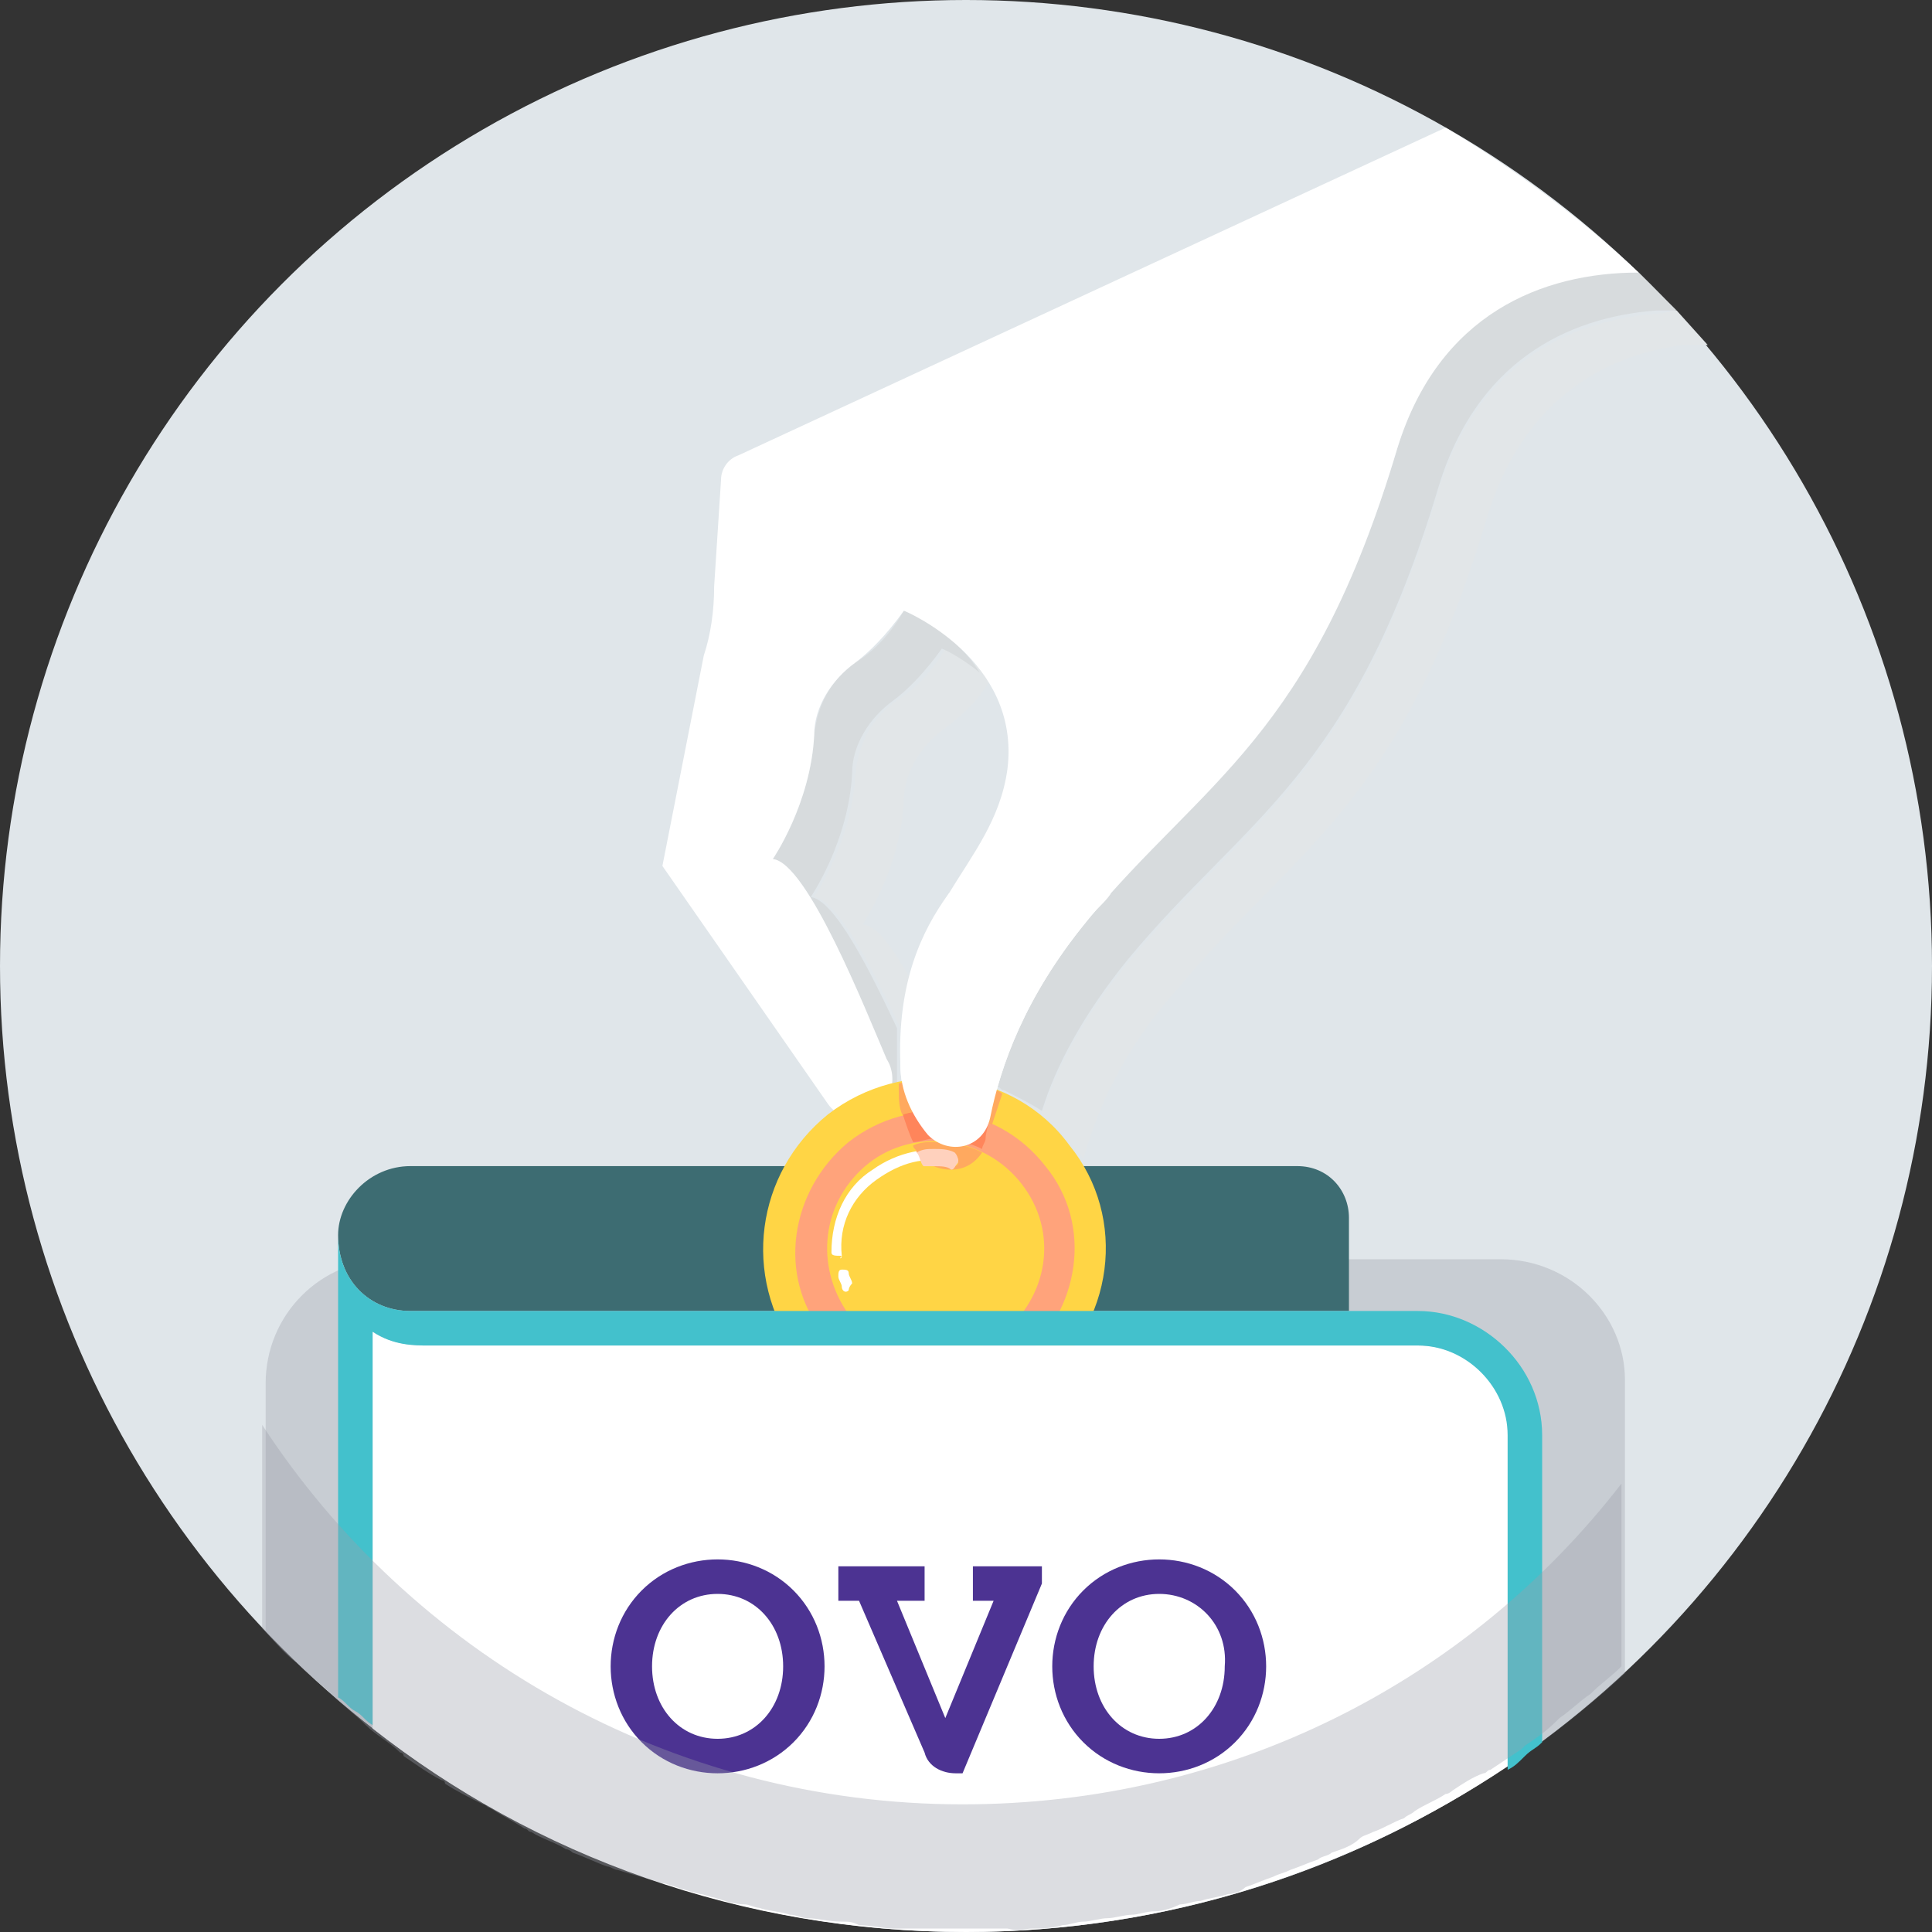 <?xml version="1.0" encoding="UTF-8"?>
<svg width="56px" height="56px" viewBox="0 0 56 56" version="1.1" xmlns="http://www.w3.org/2000/svg" xmlns:xlink="http://www.w3.org/1999/xlink">
    <rect x="0" y="0" width="56" height="56" fill="#333333" stroke="none"/>
    <!-- Generator: Sketch 50.2 (55047) - http://www.bohemiancoding.com/sketch -->
    <title>ovo-topup-graphic</title>
    <desc>Created with Sketch.</desc>
    <defs></defs>
    <g id="Symbols" stroke="none" stroke-width="1" fill="none" fill-rule="evenodd">
        <g id="card/ovo-topup" transform="translate(-16, -16)">
            <g id="Card">
                <g id="ovo-topup-graphic" transform="translate(16, 16)">
                    <g id="icon/ovo-top-up">
                        <circle id="Oval_9_" fill="#E0E6EA" fill-rule="nonzero" cx="28" cy="28" r="28"></circle>
                        <path d="M43.5,36.5 L11.3,36.5 C9.3,36.5 7.7,38.1 7.7,40.1 L7.7,47.3 C12.8,52.6 20,56 28,56 C35.4,56 42.1,53.1 47.1,48.5 L47.1,40 C47.1,38.1 45.5,36.5 43.5,36.5 Z" id="Shape" fill="#9B9EAA" fill-rule="nonzero" opacity="0.35"></path>
                        <g id="Group_9_" transform="translate(19, 3)" fill-rule="nonzero">
                            <path d="M29,6.1 C26.4,6.3 23.8,7.6 22.7,11.2 C20.2,19.6 17.1,20.8 13.7,24.9 C12.4,26.5 11.6,28 11.2,29.3 C11.5,29.6 11.8,29.8 12.1,30.2 C12.2,30.3 12.3,30.4 12.4,30.6 C12.8,29.2 13.5,27.5 15.1,25.7 C18.5,21.6 21.6,20.4 24.1,12 C25.1,8.7 27.4,7.3 29.8,7 C30.2,7 30.5,7 30.5,7 L29.6,6 C29.6,6 29.1,6.1 29,6.1" id="Shape_75_" fill="#E2E6E8"></path>
                            <path d="M8.4,15.8 C8,16.5 7.5,17 7,17.3 C6.3,17.8 5.9,18.5 5.8,19.4 C5.7,21.4 4.6,23 4.6,23 C5.3,23.1 6.3,25.1 7.1,26.8 C7.1,26.3 7.2,25.8 7.4,25.4 C6.9,24.5 6.4,23.8 6,23.8 C6,23.8 7.1,22.2 7.2,20.2 C7.2,19.4 7.7,18.6 8.4,18.1 C8.8,17.8 9.3,17.4 9.7,16.7 C9.7,16.6 9.6,16.6 9.6,16.5 C8.9,16 8.4,15.8 8.4,15.8" id="Shape_74_" fill="#E2E6E8"></path>
                            <path d="M27.8,4.9 C25.2,5.1 22.6,6.4 21.5,10 C19,18.4 15.9,19.6 12.5,23.7 C11,25.5 10.3,27.2 9.9,28.5 C10,28.5 10,28.6 10.1,28.6 C10.5,28.8 10.9,29 11.2,29.2 C11.6,27.9 12.4,26.4 13.7,24.8 C17.1,20.7 20.2,19.5 22.7,11.1 C23.8,7.5 26.4,6.2 29,6 C29.3,6 29.6,6 29.6,6 L28.5,4.9 C28.5,4.9 28,4.9 27.8,4.9 Z" id="Fill-17_2_" fill="#D7DBDD"></path>
                            <path d="M7.2,14.7 C6.8,15.4 6.3,15.9 5.8,16.2 C5.1,16.7 4.7,17.4 4.6,18.3 C4.5,20.3 3.4,21.9 3.4,21.9 C4.4,22 6.1,26.3 6.7,27.7 C6.8,27.9 6.8,28.2 6.8,28.4 C6.9,28.4 6.9,28.4 7,28.4 C7,28.2 7,28.1 7,27.9 C7,27.5 7,27.1 7,26.8 C6.2,25.1 5.2,23.1 4.5,23 C4.5,23 5.6,21.4 5.7,19.4 C5.7,18.6 6.2,17.8 6.9,17.3 C7.3,17 7.8,16.5 8.3,15.8 C8.3,15.8 8.8,16 9.4,16.5 C8.6,15.2 7.2,14.7 7.2,14.7" id="Fill-19_2_" fill="#D7DBDD"></path>
                            <path d="M22.9,0.7 L2.4,10.2 C2.1,10.3 1.9,10.6 1.9,10.9 L1.7,14 C1.7,14.7 1.6,15.4 1.4,16 L0.2,22.1 L5,29 C5.5,29.7 6.6,29.5 6.8,28.7 C6.9,28.4 6.9,28 6.7,27.7 C6.1,26.3 4.4,22 3.4,21.9 C3.4,21.9 4.5,20.3 4.6,18.3 C4.6,17.5 5.1,16.7 5.8,16.2 C6.2,15.9 6.7,15.4 7.2,14.7 C7.2,14.7 10.6,16.1 10.2,19.3 C9.8,22.2 7,23.3 7.1,27.9 C7.1,28.6 7.4,29.3 7.9,29.9 C8.5,30.5 9.5,30.3 9.7,29.4 C10,27.9 10.7,25.9 12.5,23.7 C15.9,19.6 19,18.4 21.5,10 C22.7,6.1 25.7,4.9 28.5,4.9 C26.8,3.3 24.9,1.9 22.9,0.7 Z" id="Shape_73_" fill="#FFFFFF"></path>
                        </g>
                        <path d="M11.9,33.8 L37.6,33.8 C38.5,33.8 39.1,34.5 39.1,35.3 L39.1,38 L11.9,38 C10.7,38 9.8,37.1 9.8,35.8 C9.8,34.8 10.7,33.8 11.9,33.8 Z" id="Shape" fill="#3D6C72" fill-rule="nonzero"></path>
                        <g id="Group_10_" transform="translate(22, 25)" fill-rule="nonzero">
                            <path d="M9,8.2 C10.7,10.3 10.3,13.4 8.1,15.1 C5.9,16.8 2.8,16.4 1.1,14.2 C-0.5,12 -0.1,9 2,7.3 C4.2,5.6 7.4,6 9,8.2" id="Fill-23_2_" fill="#FFD545"></path>
                            <path d="M8.3,8.8 C9.7,10.5 9.3,13 7.6,14.4 C5.8,15.7 3.3,15.4 1.9,13.7 C0.5,12 0.9,9.5 2.6,8.1 C4.4,6.7 6.9,7 8.3,8.8" id="Fill-25_2_" fill="#FFA37B"></path>
                            <path d="M7.6,9.3 C8.7,10.7 8.4,12.6 7,13.7 C5.6,14.7 3.6,14.5 2.6,13.1 C1.6,11.7 1.8,9.8 3.2,8.7 C4.5,7.7 6.5,7.9 7.6,9.3" id="Fill-27_2_" fill="#FFD545"></path>
                            <path d="M2.4,11.4 C2.4,11.5 2.3,11.5 2.4,11.4 C2.2,11.4 2.1,11.4 2.1,11.3 C2.1,10.3 2.5,9.4 3.3,8.9 C4,8.4 4.9,8.2 5.7,8.4 C5.8,8.4 5.8,8.5 5.8,8.6 C5.8,8.7 5.7,8.7 5.6,8.7 C4.8,8.5 4.1,8.7 3.4,9.2 C2.7,9.7 2.3,10.5 2.4,11.4 M2.6,12.4 C2.5,12.5 2.4,12.4 2.4,12.3 C2.4,12.2 2.3,12.1 2.3,12 C2.3,11.9 2.3,11.8 2.4,11.8 C2.5,11.8 2.6,11.8 2.6,11.9 C2.6,12 2.7,12.1 2.7,12.2 C2.7,12.2 2.6,12.3 2.6,12.4" id="Fill-29_2_" fill="#FFFFFF"></path>
                            <g id="Group-58_2_" transform="translate(3.268, 6.003)">
                                <g id="Group-34_2_" transform="translate(3.537, 0.364)" fill="#B2C39E">
                                    <path d="M0,0.2 C0.1,0.2 0.2,0.3 0.3,0.3 C0.2,0.3 0.1,0.2 0,0.2" id="Fill-32_2_"></path>
                                </g>
                                <g id="Group-40_2_" transform="translate(0.584, 0)" fill="#FFD1BD">
                                    <path d="M1.2,0.3 C0.9,0.3 0.6,0.3 0.2,0.4 C0.6,0.3 0.9,0.3 1.2,0.3 C1.8,0.3 2.4,0.4 2.9,0.7 C2.4,0.4 1.8,0.3 1.2,0.3" id="Fill-38_2_"></path>
                                </g>
                                <g id="Group-43_2_" transform="translate(0.584, 0)" fill="#FFA95F">
                                    <path d="M1.2,0.3 C0.9,0.3 0.6,0.3 0.2,0.4 C0.2,0.5 0.2,0.6 0.2,0.6 C0.2,0.8 0.2,1.1 0.3,1.3 C0.6,1.2 0.9,1.2 1.2,1.2 C1.8,1.2 2.3,1.3 2.9,1.6 C3,1.3 3.1,1 3.2,0.7 C3.1,0.6 3,0.6 3,0.6 C2.4,0.4 1.8,0.3 1.2,0.3" id="Fill-41_2_"></path>
                                </g>
                                <path d="M1.8,1.2 C1.5,1.2 1.2,1.2 0.9,1.3 C1,1.6 1.1,1.9 1.2,2.1 C1.4,2.1 1.6,2 1.8,2 C2.3,2 2.8,2.1 3.2,2.3 C3.2,2.2 3.3,2.1 3.3,2 C3.3,1.8 3.4,1.6 3.4,1.4 C3,1.3 2.4,1.2 1.8,1.2" id="Fill-44_2_" fill="#FF855B"></path>
                                <path d="M1.8,2.1 C1.6,2.1 1.4,2.1 1.2,2.2 C1.2,2.3 1.3,2.3 1.3,2.4 C1.5,2.4 1.6,2.4 1.8,2.4 C2,2.4 2.2,2.4 2.4,2.5 C2.5,2.5 2.5,2.6 2.5,2.7 C2.5,2.8 2.4,2.8 2.3,2.8 C2.2,2.6 2,2.6 1.8,2.6 C1.7,2.6 1.6,2.6 1.5,2.6 C1.7,2.8 2,2.9 2.3,2.9 C2.7,2.9 3,2.7 3.2,2.4 C2.8,2.2 2.3,2.1 1.8,2.1" id="Fill-46_2_" fill="#FFA95F"></path>
                                <path d="M1.8,2.3 C1.6,2.3 1.5,2.3 1.3,2.4 C1.4,2.5 1.4,2.7 1.5,2.8 C1.6,2.8 1.7,2.8 1.8,2.8 C2,2.8 2.2,2.8 2.3,2.9 C2.4,2.9 2.4,2.8 2.5,2.7 C2.5,2.6 2.5,2.5 2.4,2.4 C2.2,2.3 2,2.3 1.8,2.3" id="Fill-48_2_" fill="#FFD1BD"></path>
                                <g id="Group-52_2_" transform="translate(4.107, 8.731)" fill="#00835C">
                                    <path d="M1.2,0 C1.2,0 1.1,0 1.2,0 C1.1,0 1.2,0 1.2,0 M1.1,0 C1,0.2 0.9,0.2 0.8,0.3 C0.9,0.2 1,0.2 1.1,0 M0.6,0.4 C0.5,0.5 0.3,0.6 0.2,0.7 C0.3,0.6 0.5,0.5 0.6,0.4" id="Fill-50_2_"></path>
                                </g>
                            </g>
                            <path d="M5.5,0.9 C4.7,2 4,3.5 4.1,5.9 C4.1,6.6 4.4,7.3 4.9,7.9 C5.5,8.5 6.5,8.3 6.7,7.4 C7,5.9 7.7,3.9 9.5,1.7 C9.7,1.4 10,1.2 10.2,0.9 L5.5,0.9 Z" id="Fill-59_2_" fill="#FFFFFF"></path>
                        </g>
                        <path d="M41.1,39 L12.4,39 C12.1,39 11.4,39 10.8,38.6 L10.8,50.1 C15.5,53.8 21.5,56 28,56 C33.8,56 39.2,54.2 43.7,51.2 L43.7,41.5 C43.7,40.1 42.5,39 41.1,39 Z" id="Shape" fill="#FFFFFF" fill-rule="nonzero"></path>
                        <g id="Group" transform="translate(9, 35)" fill="#43C1CC" fill-rule="nonzero">
                            <path d="M0.8,0.6 L0.8,0.8 C0.8,0.7 0.8,0.7 0.8,0.6 Z" id="Shape"></path>
                            <path d="M32.1,3 L30.1,3 L2.9,3 C1.7,3 0.8,2.1 0.8,0.8 L0.8,1.7 L0.8,14.2 C1,14.3 1.1,14.5 1.3,14.6 C1.5,14.7 1.6,14.9 1.8,15 L1.8,3.6 C2.4,4 3,4 3.4,4 L32.1,4 C33.5,4 34.7,5.2 34.7,6.6 L34.7,16.3 C34.9,16.2 35,16.1 35.2,15.9 C35.4,15.7 35.5,15.7 35.7,15.5 L35.7,6.6 C35.7,4.6 34,3 32.1,3 Z" id="Shape"></path>
                        </g>
                        <g id="XMLID_103_" transform="translate(17, 45)" fill="#4C3392" fill-rule="nonzero">
                            <g id="XMLID_104_">
                                <g id="XMLID_105_">
                                    <g id="XMLID_106_">
                                        <g id="XMLID_107_">
                                            <g id="XMLID_108_">
                                                <g id="XMLID_109_">
                                                    <g id="XMLID_110_">
                                                        <g id="XMLID_117_">
                                                            <path d="M6,5.5 C5.4,6.1 4.6,6.4 3.8,6.4 C3,6.4 2.2,6.1 1.6,5.5 C1,4.9 0.7,4.1 0.7,3.3 C0.7,2.5 1,1.7 1.6,1.1 C2.2,0.5 3,0.2 3.8,0.2 C4.6,0.2 5.4,0.5 6,1.1 C6.6,1.7 6.9,2.5 6.9,3.3 C6.9,4.1 6.6,4.9 6,5.5 M3.8,1.2 C2.7,1.2 1.9,2.1 1.9,3.3 C1.9,4.5 2.7,5.4 3.8,5.4 C4.9,5.4 5.7,4.5 5.7,3.3 C5.7,2.1 4.9,1.2 3.8,1.2" id="XMLID_118_"></path>
                                                        </g>
                                                        <g id="XMLID_115_" transform="translate(7, 0)">
                                                            <path d="M6.2,0.9 L3.9,6.4 L3.7,6.4 C3.3,6.4 2.9,6.2 2.8,5.8 L0.9,1.4 L0.3,1.4 L0.3,0.4 L2.8,0.4 L2.8,1.4 L2,1.4 L3.4,4.8 L4.8,1.4 L4.2,1.4 L4.2,0.4 L6.2,0.4 L6.2,0.9 Z" id="XMLID_116_"></path>
                                                        </g>
                                                        <g id="XMLID_111_" transform="translate(13, 0)">
                                                            <path d="M5.8,5.5 C5.2,6.1 4.4,6.4 3.6,6.4 C2.8,6.4 2,6.1 1.4,5.5 C0.8,4.9 0.5,4.1 0.5,3.3 C0.5,2.5 0.8,1.7 1.4,1.1 C2,0.5 2.8,0.2 3.6,0.2 C4.4,0.2 5.2,0.5 5.8,1.1 C6.4,1.7 6.7,2.5 6.7,3.3 C6.7,4.1 6.4,4.9 5.8,5.5 M3.6,1.2 C2.5,1.2 1.7,2.1 1.7,3.3 C1.7,4.5 2.5,5.4 3.6,5.4 C4.7,5.4 5.5,4.5 5.5,3.3 C5.6,2.1 4.7,1.2 3.6,1.2" id="XMLID_112_"></path>
                                                        </g>
                                                    </g>
                                                </g>
                                            </g>
                                        </g>
                                    </g>
                                </g>
                            </g>
                        </g>
                        <path d="M29.9,55.9 C30.2,55.9 30.5,55.9 30.8,55.8 C31,55.8 31.2,55.7 31.4,55.7 C31.6,55.7 31.9,55.6 32.1,55.6 C32.3,55.6 32.6,55.5 32.8,55.5 C33,55.5 33.2,55.4 33.5,55.4 C33.7,55.4 34,55.3 34.2,55.2 C34.4,55.2 34.6,55.1 34.8,55.1 C35.1,55 35.3,55 35.6,54.9 C35.8,54.9 36,54.8 36.1,54.7 C36.4,54.6 36.6,54.5 36.9,54.4 C37.1,54.3 37.2,54.3 37.4,54.2 C37.7,54.1 37.9,54 38.2,53.9 C38.3,53.8 38.5,53.8 38.6,53.7 C38.9,53.6 39.2,53.5 39.4,53.3 C39.5,53.2 39.6,53.2 39.8,53.1 C40.1,53 40.4,52.8 40.7,52.7 C40.8,52.6 40.9,52.6 41,52.5 C41.3,52.3 41.6,52.2 41.9,52 C42,52 42.1,51.9 42.1,51.9 C42.4,51.7 42.7,51.5 43,51.4 C43.1,51.4 43.1,51.3 43.2,51.3 C43.5,51.1 43.8,50.9 44.1,50.7 C44.1,50.7 44.2,50.6 44.2,50.6 C44.5,50.4 44.8,50.2 45.1,49.9 C45.1,49.9 45.2,49.8 45.2,49.8 C45.5,49.6 45.8,49.3 46.1,49.1 C46.1,49.1 46.1,49.1 46.1,49.1 C46.4,48.8 46.7,48.6 47,48.3 C47,48.3 47,48.3 47,48.3 L47,43 C42.6,48.7 35.7,52.3 27.9,52.3 C19.4,52.3 11.9,47.9 7.6,41.3 L7.6,47.2 C7.9,47.5 8.2,47.9 8.6,48.2 C8.6,48.2 8.6,48.2 8.6,48.2 C8.9,48.5 9.3,48.8 9.6,49.1 C9.6,49.1 9.6,49.1 9.6,49.1 C9.9,49.4 10.3,49.7 10.6,50 C10.6,50 10.6,50 10.6,50 C10.9,50.3 11.3,50.5 11.6,50.8 C11.6,50.8 11.7,50.8 11.7,50.9 C12,51.1 12.4,51.4 12.8,51.6 C12.8,51.6 12.9,51.6 12.9,51.7 C13.2,51.9 13.6,52.1 14,52.3 C14.1,52.3 14.1,52.4 14.2,52.4 C14.5,52.6 14.9,52.8 15.2,53 C15.3,53 15.3,53.1 15.4,53.1 C15.7,53.3 16.1,53.4 16.4,53.6 C16.5,53.6 16.6,53.7 16.6,53.7 C16.9,53.8 17.3,54 17.6,54.1 C17.7,54.1 17.8,54.2 17.9,54.2 C18.2,54.3 18.6,54.4 18.9,54.5 C19,54.5 19.1,54.6 19.3,54.6 C19.6,54.7 19.9,54.8 20.3,54.9 C20.4,54.9 20.6,55 20.7,55 C21,55.1 21.3,55.2 21.6,55.2 C21.7,55.2 21.9,55.3 22,55.3 C22.3,55.4 22.6,55.4 22.9,55.5 C23.1,55.5 23.2,55.6 23.4,55.6 C23.7,55.6 24,55.7 24.4,55.7 C24.6,55.7 24.7,55.7 24.9,55.8 C25.2,55.8 25.6,55.9 25.9,55.9 C26,55.9 26.2,55.9 26.3,55.9 C26.8,55.9 27.3,55.9 27.8,55.9 C28.3,55.9 28.7,55.9 29.2,55.9 C29.6,56 29.7,55.9 29.9,55.9 Z" id="Shape" fill="#9B9EAA" fill-rule="nonzero" opacity="0.35"></path>
                    </g>
                </g>
            </g>
        </g>
    </g>
</svg>
